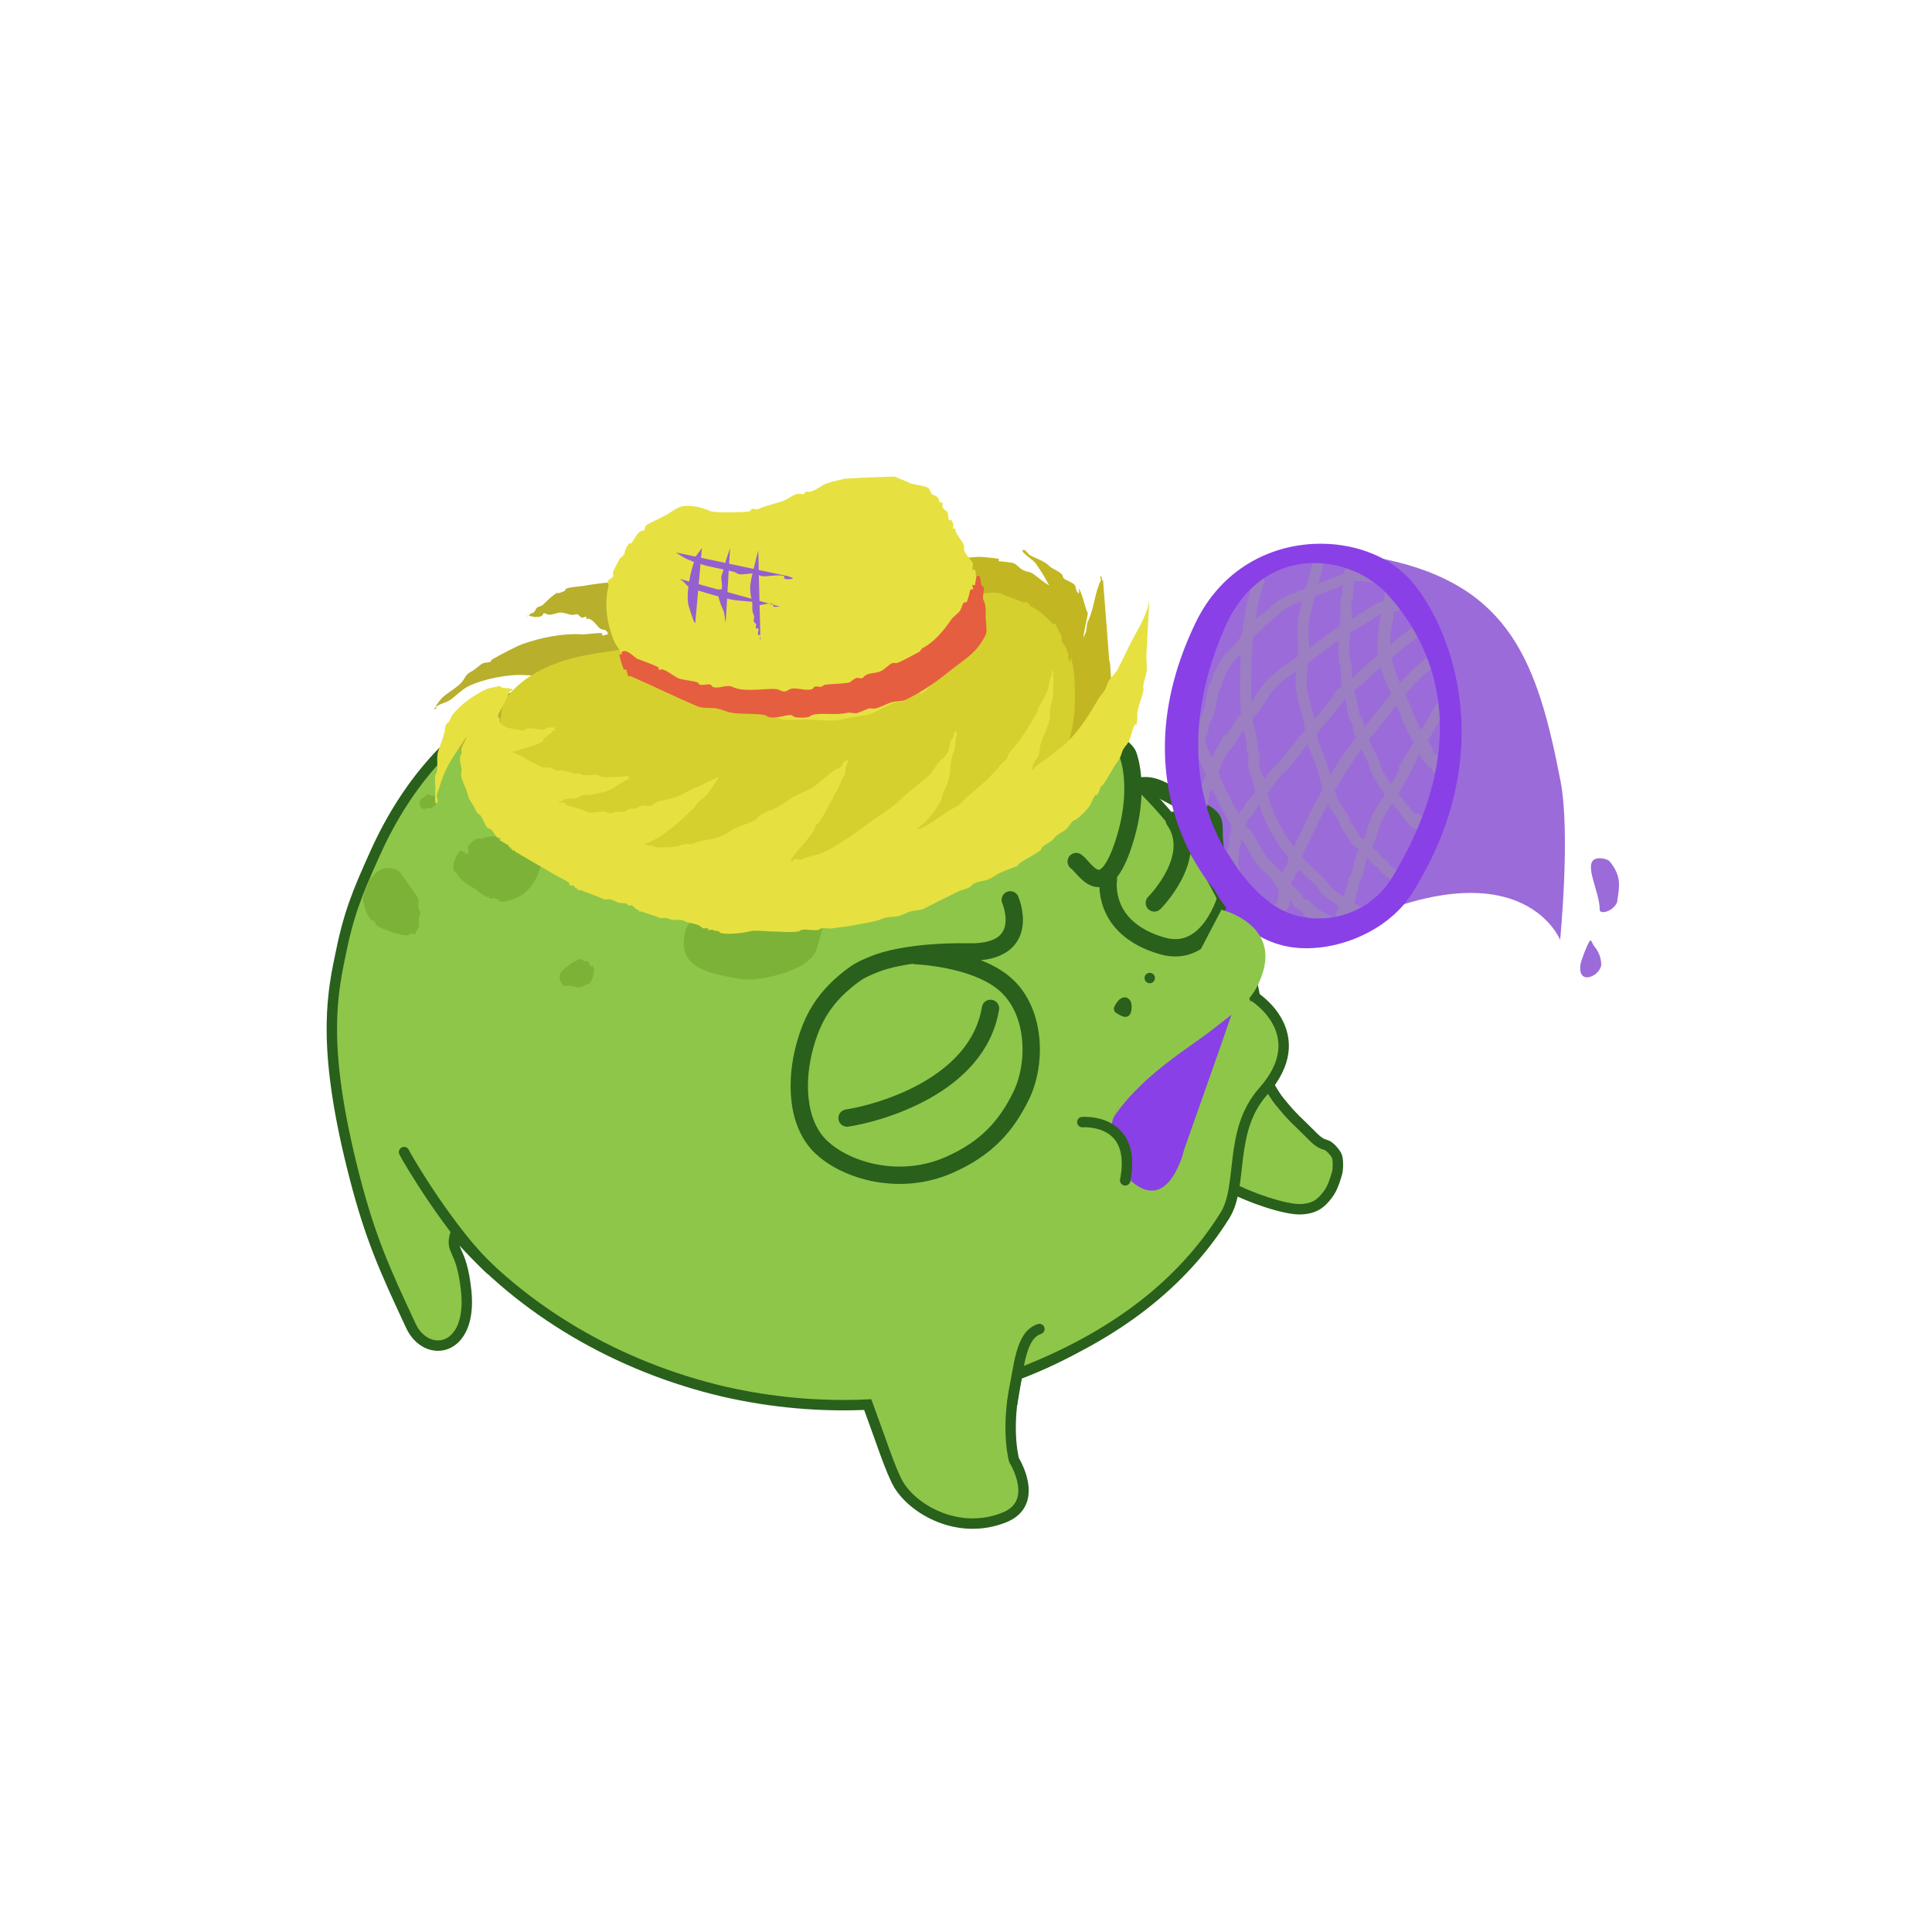 <?xml version="1.0" encoding="UTF-8" standalone="no"?>
<!-- Created with Inkscape (http://www.inkscape.org/) -->

<svg
   width="120"
   height="120"
   viewBox="0 0 120 120"
   version="1.1"
   id="svg1"
   xml:space="preserve"
   xmlns="http://www.w3.org/2000/svg"
   xmlns:svg="http://www.w3.org/2000/svg"><defs
     id="defs1" /><g
     id="g106"
     style="display:inline"
     transform="matrix(6,0,0,6,-94.993,-52.754)"><g
       id="g299"
       style="display:inline"
       transform="matrix(0.359,0,0,0.359,12.059,-6.849)"><g
         id="g222"
         style="display:inline"
         transform="matrix(0.397,-0.044,0.035,0.355,9.155,55.25)"><path
           style="display:inline;opacity:1;fill:#8246cf;fill-opacity:0.794;stroke:none;stroke-width:0.7;stroke-linecap:round;stroke-linejoin:round;stroke-miterlimit:4;stroke-dasharray:none;stroke-opacity:1"
           d="m 101.892,25.173 c 8.701,3.242 10.143,9.639 10.944,19.373 0.351,4.271 -1.154,12.738 -1.154,12.738 0,0 -2.136,-8.379 -15.955,-2.656 -12.05,4.99 -15.165,-37.402 6.165,-29.454 z"
           id="path220" /><path
           style="display:inline;opacity:1;fill:#8246cf;fill-opacity:0.794;stroke:none;stroke-width:0.575;stroke-linecap:round;stroke-linejoin:round;stroke-miterlimit:4;stroke-dasharray:none;stroke-opacity:1"
           d="m 114.737,55.22 c -0.039,0.377 0.925,0.294 1.302,-0.448 0.253,-1.187 0.563,-1.987 -0.244,-3.356 -0.11,-0.187 -0.662,-0.433 -1.015,-0.32 -0.903,0.289 0.104,2.721 -0.043,4.124 z"
           id="path221" /><path
           style="display:inline;opacity:1;fill:#8246cf;fill-opacity:0.794;stroke:none;stroke-width:0.7;stroke-linecap:round;stroke-linejoin:round;stroke-miterlimit:4;stroke-dasharray:none;stroke-opacity:1"
           d="m 113.337,58.503 c -0.129,0.342 -0.32,0.667 -0.387,1.026 -0.291,1.569 1.277,1.057 1.508,0.151 0.04,-0.571 -0.052,-1.048 -0.385,-1.613 -0.087,-0.148 -0.158,-0.578 -0.262,-0.442 -0.203,0.264 -0.316,0.586 -0.474,0.879 z"
           id="path222" /></g><g
         id="g286"
         style="display:inline;opacity:1"><path
           id="path261"
           style="display:inline;opacity:1;fill:#8ec64a;fill-opacity:1;stroke:#29601c;stroke-width:0.3;stroke-dasharray:none;stroke-opacity:1"
           d="m 45.852,53.019 c -5.562,1.365 -8.743,4.008 -9.643,8.535 -0.254,1.279 -0.356,1.898 -0.314,3.189 0.027,1.228 0.139,2.782 1.828,6.027 0.859,1.651 1.473,2.447 2.573,3.85 0.648,0.827 1.908,0.341 1.321,-1.351 -0.425,-1.225 -0.713,-0.949 -0.676,-1.545 2.379,1.738 5.432,2.697 8.591,2.698 1.397,-0.007 2.784,-0.201 4.107,-0.575 0.553,0.836 1.1,1.757 1.408,2.065 0.596,0.595 2.005,1.017 3.159,0.218 0.94,-0.651 -0.096,-1.68 -0.096,-1.68 0,0 -0.39,-0.702 -0.455,-1.958 -0.009,-0.171 -0.008,-0.324 -0.005,-0.464 2.498,-1.663 4.182,-4.034 4.732,-6.664 0.559,0.17 1.719,0.294 2.156,0.167 0.227,-0.066 0.417,-0.166 0.552,-0.393 0.155,-0.26 0.198,-0.44 0.22,-0.847 0.007,-0.126 -0.058,-0.431 -0.134,-0.508 -0.112,-0.113 -0.266,-0.218 -0.38,-0.22 -0.233,-0.004 -0.403,-0.16 -0.722,-0.346 -0.462,-0.269 -0.587,-0.373 -0.854,-0.576 -0.274,-0.208 -0.674,-0.726 -0.764,-0.715 -0.935,-5.367 -6.438,-9.348 -12.924,-9.349 -1.246,-1.14e-4 -2.485,0.149 -3.681,0.442 z"
           transform="rotate(13.082)" /><g
           id="g263"
           style="display:inline;opacity:1;stroke:#29601c;stroke-opacity:1"><path
             style="opacity:1;fill:none;fill-opacity:1;stroke:#29601c;stroke-width:0.5;stroke-linecap:round;stroke-linejoin:round;stroke-miterlimit:4;stroke-dasharray:none;stroke-opacity:1"
             d="m 39.642,69.517 c 0,0 0.663,1.536 -1.193,1.503 -1.747,-0.031 -2.604,0.307 -2.604,0.307 0,0 -0.442,0.156 -0.66,0.31 -0.931,0.661 -1.261,1.347 -1.468,2.097 -0.264,0.958 -0.259,2.215 0.471,2.909 0.73,0.694 2.27,1.141 3.686,0.52 1.091,-0.479 1.653,-1.129 2.077,-1.989 0.461,-0.934 0.436,-2.465 -0.474,-3.24 -0.877,-0.747 -2.557,-0.808 -2.557,-0.808"
             id="path262" /><path
             style="opacity:1;fill:none;fill-opacity:1;stroke:#29601c;stroke-width:0.5;stroke-linecap:round;stroke-linejoin:round;stroke-miterlimit:4;stroke-dasharray:none;stroke-opacity:1"
             d="m 34.936,75.809 c 0.913,-0.138 3.764,-0.92 4.135,-3.162"
             id="path263" /></g><g
           id="g265"><path
             style="opacity:1;fill:none;fill-opacity:1;stroke:#29601c;stroke-width:0.5;stroke-linecap:round;stroke-linejoin:round;stroke-miterlimit:4;stroke-dasharray:none;stroke-opacity:1"
             d="m 42.471,68.943 c 0,0 -0.226,1.386 1.547,1.9 1.37,0.398 1.856,-1.414 1.856,-1.414 l -0.265,-1.061 c -0.307,-1.491 0.459,-0.914 -1.547,-1.989 -1.72,-0.921 -1.591,2.563 -1.591,2.563 z"
             id="path264" /><path
             style="opacity:1;fill:none;fill-opacity:1;stroke:#29601c;stroke-width:0.5;stroke-linecap:round;stroke-linejoin:round;stroke-miterlimit:4;stroke-dasharray:none;stroke-opacity:1"
             d="m 43.796,69.606 c 0,0 1.326,-1.326 0.575,-2.386"
             id="path265" /></g><path
           style="display:inline;opacity:1;fill:#8ec64a;fill-opacity:1;stroke:#29601c;stroke-width:0.5;stroke-linecap:round;stroke-linejoin:round;stroke-miterlimit:4;stroke-dasharray:none;stroke-opacity:1"
           d="m 41.543,68.413 c 0.221,0.133 0.751,1.237 1.326,-0.398 0.575,-1.635 0.177,-2.652 0.177,-2.652 0,0 -0.088,-0.53 -1.989,-0.795"
           id="path266" /><path
           style="display:inline;opacity:1;fill:#8ec64a;fill-opacity:1;stroke:#29601c;stroke-width:0.3;stroke-linecap:round;stroke-linejoin:round;stroke-miterlimit:4;stroke-dasharray:none;stroke-opacity:1"
           d="m 46.669,72.302 c 0,0 1.737,1.077 0.265,2.74 -1.016,1.149 -0.558,2.709 -1.105,3.58 -1.019,1.624 -2.748,3.328 -5.974,4.565"
           id="path267" /><g
           id="g279"
           style="display:inline;fill:#9560ce;fill-opacity:1;stroke:none"><g
             id="g277"
             style="display:inline;opacity:1;fill:#9560ce;fill-opacity:1;stroke:none"
             transform="matrix(1.074,0,0,1.014,-3.549,-0.982)"><path
               style="opacity:1;fill:none;fill-opacity:1;stroke:#9c7ec3;stroke-width:0.3;stroke-linecap:round;stroke-linejoin:round;stroke-miterlimit:4;stroke-dasharray:none;stroke-opacity:1"
               d="m 49.365,60.148 c -0.13,0.256 -0.04,0.286 -0.088,0.575 -0.01,0.058 0.01,0.119 0,0.177 -0.005,0.032 -0.038,0.056 -0.044,0.088 -0.031,0.155 0.02,0.329 0,0.486 -0.049,0.393 -0.089,0.837 -0.044,1.237 0.007,0.06 0.039,0.116 0.044,0.177 0.02,0.215 0.002,0.45 0.044,0.663 0.018,0.091 0.066,0.175 0.088,0.265 0.022,0.089 0.055,0.387 0.088,0.486 0.021,0.062 0.069,0.114 0.088,0.177 0.026,0.086 0.016,0.18 0.044,0.265 0.017,0.05 0.067,0.084 0.088,0.133 0.024,0.056 0.023,0.12 0.044,0.177 0.073,0.195 0.192,0.379 0.265,0.575 0.021,0.057 0.02,0.121 0.044,0.177 0.197,0.443 0.51,0.813 0.795,1.193 0.018,0.024 0.25,0.346 0.265,0.354 0.088,0.044 0.044,-0.118 0.044,-0.133"
               id="path268" /><path
               style="opacity:1;fill:none;fill-opacity:1;stroke:#9c7ec3;stroke-width:0.343;stroke-linecap:round;stroke-linejoin:round;stroke-miterlimit:4;stroke-dasharray:none;stroke-opacity:1"
               d="m 50.54,60.789 c -0.172,0.182 -0.069,-0.106 -0.106,0.096 -0.024,0.131 -0.082,0.255 -0.106,0.386 -0.014,0.079 0.017,0.162 0,0.241 -0.072,0.329 -0.115,0.769 -0.053,1.109 0.059,0.323 0.177,0.666 0.317,0.964 0.253,0.538 0.385,1.106 0.74,1.591 0.154,0.211 -0.023,-0.016 0.053,0.193 0.02,0.055 0.061,0.104 0.106,0.145 0.012,0.011 0.045,-0.014 0.053,0 0.016,0.029 -0.016,0.068 0,0.096 0.005,0.009 0.094,0.038 0.106,0.048 0.051,0.047 0.011,0.145 0.106,0.145"
               id="path269" /><path
               style="opacity:1;fill:none;fill-opacity:1;stroke:#9c7ec3;stroke-width:0.3;stroke-linecap:round;stroke-linejoin:round;stroke-miterlimit:4;stroke-dasharray:none;stroke-opacity:1"
               d="m 48.481,59.927 c -0.093,0.501 -0.341,1.216 -0.398,1.724 -0.036,0.32 0.029,0.651 0,0.972 -0.028,0.303 -0.083,0.621 -0.044,0.928 0.031,0.249 0.116,0.509 0.177,0.751 0.049,0.197 0.06,0.379 0.088,0.575 0.038,0.265 0.182,0.547 0.265,0.795 0.115,0.345 0.166,0.726 0.309,1.061 0.056,0.13 0.139,0.244 0.221,0.354 0.067,0.09 0.077,0.212 0.133,0.309 0.081,0.141 0.198,0.308 0.265,0.442 0.027,0.054 0.09,0.056 0.133,0.088 0.318,0.238 -0.093,-0.049 0.133,0.177 0.023,0.023 0.065,0.021 0.088,0.044 0.023,0.023 0.021,0.065 0.044,0.088 0.01,0.01 0.031,-0.007 0.044,0 0.119,0.06 -0.002,0.02 0.044,0.088 0.071,0.107 0.178,0.134 0.265,0.221 0.01,0.01 -0.007,0.031 0,0.044 0.032,0.064 0.258,0.221 0.265,0.221"
               id="path270" /><path
               style="opacity:1;fill:none;fill-opacity:1;stroke:#9c7ec3;stroke-width:0.3;stroke-linecap:round;stroke-linejoin:round;stroke-miterlimit:4;stroke-dasharray:none;stroke-opacity:1"
               d="m 46.89,60.458 c -0.301,0.942 -0.354,1.936 -0.354,2.917 0,0.315 -0.007,0.619 0.044,0.928 0.01,0.058 -0.012,0.119 0,0.177 0.042,0.209 0.102,0.408 0.133,0.619 0,0.382 -0.019,-0.005 0.044,0.309 0.023,0.113 -0.025,0.241 0,0.354 0.03,0.136 0.105,0.261 0.133,0.398 0.192,0.96 0.453,1.495 1.061,2.254 0.202,0.252 0.462,0.456 0.663,0.707 0.033,0.041 0.051,0.095 0.088,0.133 0.105,0.105 0.439,0.351 0.575,0.442 0.027,0.018 0.065,0.021 0.088,0.044 0.023,0.023 0.021,0.065 0.044,0.088 0.021,0.021 0.068,-0.021 0.088,0 0.01,0.01 -0.01,0.034 0,0.044 0.021,0.021 0.062,-0.013 0.088,0 0.055,0.027 0.044,0.084 0.044,0"
               id="path271" /><path
               style="opacity:1;fill:none;fill-opacity:1;stroke:#9c7ec3;stroke-width:0.334;stroke-linecap:round;stroke-linejoin:round;stroke-miterlimit:4;stroke-dasharray:none;stroke-opacity:1"
               d="m 45.316,65.159 c 0.353,0.847 0.671,1.749 1.199,2.516 0.141,0.204 -0.086,-0.263 0.15,0.194 0.093,0.181 0.182,0.361 0.3,0.532 0.112,0.162 0.279,0.279 0.4,0.435 0.057,0.074 0.093,0.168 0.15,0.242 0.071,0.091 0.176,0.153 0.25,0.242 0.023,0.028 0.024,0.071 0.05,0.097 0.012,0.011 0.038,-0.011 0.05,0 0.028,0.027 0.063,0.157 0.1,0.194 0.053,0.051 0.147,0.046 0.2,0.097 0.012,0.011 -0.012,0.037 0,0.048 0.026,0.025 0.074,0.023 0.1,0.048 0.103,0.1 -0.158,-0.004 0.05,0.097 0.015,0.007 0.038,-0.011 0.05,0 0.012,0.011 -0.012,0.037 0,0.048 0.012,0.011 0.035,-0.007 0.05,0 0.035,0.017 0.368,0.212 0.4,0.242"
               id="path272" /><path
               style="opacity:1;fill:none;fill-opacity:1;stroke:#9c7ec3;stroke-width:0.3;stroke-linecap:round;stroke-linejoin:round;stroke-miterlimit:4;stroke-dasharray:none;stroke-opacity:1"
               d="m 50.16,60.325 c -0.23,0.066 -0.475,-0.049 -0.707,2e-6 -0.238,0.05 -0.737,0.275 -0.928,0.354 -0.252,0.104 -0.859,0.324 -1.061,0.486 -0.153,0.122 -0.286,0.28 -0.442,0.398 -0.026,0.02 -0.065,0.021 -0.088,0.044 -0.023,0.023 -0.023,0.063 -0.044,0.088 -0.08,0.096 -0.187,0.168 -0.265,0.265 -0.089,0.111 -0.132,0.243 -0.221,0.354 -0.108,0.134 -0.259,0.255 -0.354,0.398 -0.098,0.147 -0.209,0.363 -0.265,0.53 -0.017,0.051 -0.021,0.13 -0.044,0.177 -0.009,0.019 -0.038,0.024 -0.044,0.044 -0.07,0.209 -0.078,0.446 -0.133,0.663 -0.038,0.152 -0.134,0.294 -0.177,0.442 -0.012,0.042 0.012,0.09 0,0.133 -0.05,0.175 -0.088,0.179 -0.088,0.354"
               id="path273" /><path
               style="opacity:1;fill:none;fill-opacity:1;stroke:#9c7ec3;stroke-width:0.312;stroke-linecap:round;stroke-linejoin:round;stroke-miterlimit:4;stroke-dasharray:none;stroke-opacity:1"
               d="m 50.552,61.171 c -0.699,0.221 0.01,-0.226 -0.803,0.313 -0.251,0.166 -0.51,0.32 -0.756,0.492 -0.294,0.206 -0.565,0.455 -0.851,0.671 -0.301,0.228 -0.641,0.438 -0.898,0.716 -0.216,0.233 -0.334,0.514 -0.52,0.761 -0.039,0.051 -0.099,0.086 -0.142,0.134 -0.184,0.209 -0.29,0.447 -0.425,0.671 -0.44,0.729 0.255,-0.617 -0.331,0.492 -0.06,0.114 -0.081,0.243 -0.142,0.358 -0.072,0.137 -0.089,0.298 -0.142,0.447 -0.032,0.09 -0.114,0.145 -0.142,0.224 -0.015,0.042 0.021,0.094 0,0.134 -0.057,0.109 -0.02,0.173 -0.047,0.224 -0.01,0.019 -0.04,0.025 -0.047,0.045 -0.024,0.067 -0.02,0.492 0.047,0.492"
               id="path274" /><path
               style="opacity:1;fill:none;fill-opacity:1;stroke:#9c7ec3;stroke-width:0.307;stroke-linecap:round;stroke-linejoin:round;stroke-miterlimit:4;stroke-dasharray:none;stroke-opacity:1"
               d="m 51.438,61.654 c -0.494,0.345 -0.949,0.745 -1.39,1.148 -0.221,0.202 -0.427,0.417 -0.649,0.618 -0.087,0.079 -0.197,0.135 -0.278,0.221 -0.06,0.064 -0.087,0.15 -0.139,0.221 -0.419,0.57 -0.892,1.098 -1.298,1.678 -0.231,0.331 -0.039,0.036 -0.278,0.309 -0.25,0.285 -0.417,0.633 -0.649,0.927 -0.026,0.033 -0.07,0.053 -0.093,0.088 -0.025,0.04 -0.021,0.093 -0.046,0.132 -0.022,0.036 -0.07,0.053 -0.093,0.088 -0.056,0.086 -0.188,0.316 -0.232,0.441 -0.018,0.051 0.025,0.129 0,0.177 -0.01,0.019 -0.041,0.024 -0.046,0.044 -0.019,0.071 0.024,0.151 0,0.221 -0.029,0.084 -0.046,0.069 -0.046,0.177 0,0.078 -0.042,0.53 0.046,0.53"
               id="path275" /><path
               style="opacity:1;fill:none;fill-opacity:1;stroke:#9c7ec3;stroke-width:0.318;stroke-linecap:round;stroke-linejoin:round;stroke-miterlimit:4;stroke-dasharray:none;stroke-opacity:1"
               d="m 51.831,62.5 c -0.405,0.322 -0.565,0.426 -0.934,0.848 -0.212,0.243 -0.396,0.504 -0.59,0.759 -0.316,0.414 -0.643,0.821 -0.934,1.25 -0.365,0.539 -0.652,1.121 -0.934,1.697 -0.123,0.252 -0.231,0.503 -0.344,0.759 -0.11,0.25 -0.239,0.459 -0.295,0.714 0.096,0.124 -0.081,0.114 -0.098,0.179 -0.012,0.043 0.012,0.091 0,0.134 -0.006,0.02 -0.039,0.026 -0.049,0.045 -0.057,0.104 -0.049,0.161 -0.049,0.268 0,0.052 -0.079,0.464 -0.049,0.491 0.023,0.021 -0.229,0.179 -0.197,0.179"
               id="path276" /><path
               style="opacity:1;fill:none;fill-opacity:1;stroke:#9c7ec3;stroke-width:0.3;stroke-linecap:round;stroke-linejoin:round;stroke-miterlimit:4;stroke-dasharray:none;stroke-opacity:1"
               d="m 51.751,64.082 c -0.118,0.221 -0.231,0.444 -0.354,0.663 -1.463,2.528 0.369,-0.693 -0.84,1.591 -0.136,0.257 -0.308,0.494 -0.442,0.751 -0.116,0.223 -0.179,0.515 -0.265,0.751 -0.164,0.452 -0.01,0.009 -0.177,0.398 -0.075,0.176 -0.087,0.346 -0.133,0.53 -0.016,0.064 -0.068,0.114 -0.088,0.177 -0.027,0.082 -0.018,0.186 -0.044,0.265 -0.007,0.02 -0.038,0.024 -0.044,0.044 -0.014,0.042 0.02,0.093 0,0.133 -0.009,0.019 -0.035,0.026 -0.044,0.044 -0.013,0.027 0.02,0.112 0,0.133 -0.01,0.01 -0.034,-0.01 -0.044,0 -0.029,0.029 0.029,0.059 0,0.088 -0.01,0.01 -0.034,-0.01 -0.044,0 -0.021,0.021 0.013,0.062 0,0.088 -0.034,0.069 -0.133,0.141 -0.133,0.221"
               id="path277" /></g><path
             id="path278"
             style="display:inline;opacity:1;fill:#8940e6;fill-opacity:1;stroke:none;stroke-width:0.3;stroke-linecap:round;stroke-linejoin:round;stroke-miterlimit:4;stroke-dasharray:none;stroke-opacity:1"
             d="m 48.451,59.25 c -1.325,0.045 -2.715,0.726 -3.461,2.268 -2.273,4.698 0.529,7.691 0.529,7.691 0,0 0.576,1.201 1.857,1.59 1.281,0.389 3.082,-0.251 3.844,-1.459 2.711,-4.3 0.949,-8.045 -0.133,-9.146 C 50.471,59.566 49.482,59.215 48.451,59.25 Z m -0.113,0.555 c 0.849,-0.024 1.688,0.347 2.219,0.943 0.87,0.976 2.772,3.679 0.107,8.109 -0.636,1.057 -1.884,1.415 -2.914,1.07 -1.03,-0.345 -1.758,-1.631 -1.758,-1.631 0,0 -1.987,-2.474 -0.16,-6.639 0.566,-1.29 1.543,-1.826 2.506,-1.854 z" /><path
             id="path279"
             style="display:inline;opacity:1;fill:#8940e6;fill-opacity:1;stroke:none;stroke-width:0.292;stroke-linecap:round;stroke-linejoin:round;stroke-miterlimit:4;stroke-dasharray:none;stroke-opacity:1"
             d="m 46.267,69.479 c -0.155,0.004 -0.276,0.034 -0.276,0.034 l -2.781,5.506 c -0.012,-0.002 -0.04,-0.008 -0.04,-0.008 -1.111,0.953 -0.427,2.166 -0.427,2.166 0,0 1.069,1.687 1.795,-0.088 0.052,-0.127 0.088,-0.246 0.113,-0.358 0.258,-0.728 1.837,-5.19 2.192,-6.31 0.264,-0.834 -0.238,-0.952 -0.578,-0.943 z" /></g><path
           style="opacity:1;fill:#8ec64a;fill-opacity:1;stroke:#29601c;stroke-width:0.3;stroke-linecap:round;stroke-linejoin:round;stroke-miterlimit:4;stroke-dasharray:none;stroke-opacity:1"
           d="m 41.719,75.926 c 0,0 1.591,-0.133 1.237,1.679"
           id="path280" /><path
           style="opacity:1;fill:#8ec64a;fill-opacity:1;stroke:none;stroke-width:0.3;stroke-linecap:round;stroke-linejoin:round;stroke-miterlimit:4;stroke-dasharray:none;stroke-opacity:1"
           d="m 45.73,69.803 c 0,0 1.715,0.403 1.158,1.917 -0.267,0.724 -0.631,0.915 -1.363,1.497 -0.732,0.582 -2.166,1.386 -2.995,2.708"
           id="path281" /><path
           id="path282"
           style="display:inline;opacity:1;fill:#7cb237;fill-opacity:1;stroke:none;stroke-width:0.3;stroke-linecap:round;stroke-linejoin:round;stroke-miterlimit:4;stroke-dasharray:none;stroke-opacity:1"
           d="m 22.848,66.469 c -0.059,0.044 -0.118,0.087 -0.176,0.133 -0.133,0.106 -0.054,0.378 0.176,0.264 0.027,-0.013 0.112,0.02 0.133,0 0.01,-0.01 -0.01,-0.033 0,-0.043 0.01,-0.01 0.032,0.007 0.045,0 0.073,-0.036 0.045,-0.154 0.045,-0.221 0,-0.124 0.012,-0.039 -0.223,-0.133 z m 1.865,1.219 c -0.126,0.004 -0.241,0.024 -0.318,0.062 -0.04,0.02 -0.091,-0.014 -0.133,0 -0.109,0.036 -0.174,0.149 -0.264,0.221 0.097,0.445 -0.16,0.072 -0.221,0.133 -0.1,0.1 -0.252,0.427 -0.178,0.574 0.019,0.037 0.069,0.051 0.088,0.088 0.103,0.205 0.338,0.315 0.531,0.443 0.046,0.031 0.277,0.21 0.309,0.221 0.028,0.009 0.062,-0.013 0.088,0 0.013,0.007 -0.014,0.038 0,0.043 0.042,0.014 0.089,-0.007 0.133,0 0.388,0.065 -0.068,0.018 0.221,0.09 0.105,0.026 0.173,-0.022 0.266,-0.045 0.443,-0.111 0.699,-0.461 0.84,-0.885 0.084,-0.252 -0.13,-0.483 -0.309,-0.617 -0.072,-0.054 -0.188,-0.197 -0.266,-0.223 -0.168,-0.056 -0.509,-0.115 -0.787,-0.105 z m -3.035,0.912 c -0.198,0.011 -0.369,0.135 -0.508,0.344 -0.077,0.116 -0.018,0.077 -0.09,0.221 -0.061,0.123 -0.126,0.289 -0.088,0.441 0.037,0.148 0.107,0.373 0.221,0.486 0.023,0.023 0.065,0.022 0.088,0.045 0.027,0.027 0.038,0.098 0.09,0.133 0.14,0.093 0.723,0.304 0.883,0.264 0.032,-0.008 0.056,-0.035 0.088,-0.043 0.043,-0.011 0.102,0.031 0.133,0 0.01,-0.01 -0.007,-0.032 0,-0.045 0.026,-0.051 0.064,-0.081 0.09,-0.133 0.035,-0.07 -0.033,-0.244 0.043,-0.396 0.02,-0.04 -0.037,-0.114 -0.043,-0.133 -0.041,-0.122 0.036,-0.229 -0.045,-0.354 -0.167,-0.257 -0.354,-0.502 -0.531,-0.752 -0.117,-0.059 -0.227,-0.084 -0.33,-0.078 z m 11.129,0.248 c -0.034,7.19e-4 -0.069,0.004 -0.104,0.008 -0.251,0.028 -0.241,0.041 -0.225,0.045 -0.018,-2.13e-4 -0.065,-0.002 -0.172,-0.002 l -0.93,0.752 c -0.324,0.177 -0.71,0.268 -0.971,0.529 -0.152,0.152 -0.178,0.405 -0.178,0.619 0,0.647 0.742,0.828 1.238,0.928 0.191,0.038 0.426,0.09 0.619,0.09 0.502,0 1.528,-0.255 1.855,-0.664 0.14,-0.176 0.161,-0.364 0.221,-0.574 0.196,-0.685 0.188,-1.03 -0.441,-1.502 -0.052,-0.039 -0.167,-0.072 -0.221,-0.09 -0.229,-0.076 -0.454,-0.144 -0.693,-0.139 z m -5.551,2.381 c -0.082,6.01e-4 -0.171,0.074 -0.254,0.102 -0.103,0.088 -0.224,0.158 -0.309,0.264 -0.091,0.114 -0.041,0.334 0.088,0.398 0.053,0.026 0.121,-0.014 0.178,0 0.274,0.069 0.268,0.064 0.486,-0.045 0.029,-0.015 0.067,-0.017 0.088,-0.043 0.06,-0.075 0.144,-0.33 0.088,-0.441 -0.092,-0.184 0.004,0.047 -0.088,-0.045 -0.025,-0.025 -0.025,-0.112 -0.088,-0.133 -0.201,0 -0.003,0.02 -0.133,-0.045 -0.018,-0.009 -0.038,-0.012 -0.057,-0.012 z" /><path
           style="opacity:1;fill:none;fill-opacity:1;stroke:#29601c;stroke-width:0.3;stroke-linecap:round;stroke-linejoin:round;stroke-miterlimit:4;stroke-dasharray:none;stroke-opacity:1"
           d="m 24.652,80.176 c -1.108,-1.029 -2.362,-3.121 -2.49,-3.386"
           id="path283" /><path
           style="opacity:1;fill:none;fill-opacity:1;stroke:#29601c;stroke-width:0.3;stroke-linecap:round;stroke-linejoin:round;stroke-miterlimit:4;stroke-dasharray:none;stroke-opacity:1"
           d="m 40.482,81.892 c -0.536,0.178 -0.584,0.997 -0.784,2.15"
           id="path284" /><path
           style="opacity:1;fill:none;fill-opacity:1;stroke:#29601c;stroke-width:0.3;stroke-linecap:round;stroke-linejoin:round;stroke-miterlimit:4;stroke-dasharray:none;stroke-opacity:1"
           d="m 42.78,72.655 c 0.259,-0.453 0.229,0.102 0.177,0.088 -0.064,-0.016 -0.118,-0.059 -0.177,-0.088 z"
           id="path285" /><path
           style="opacity:1;fill:none;fill-opacity:1;stroke:#29601c;stroke-width:0.3;stroke-linecap:round;stroke-linejoin:round;stroke-miterlimit:4;stroke-dasharray:none;stroke-opacity:1"
           d="m 43.664,71.771 c 0.243,0.061 0.243,0.061 0,0 z"
           id="path286" /></g><g
         id="g298"
         style="display:inline"><g
           id="g290"><path
             style="opacity:1;fill:#c2b722;fill-opacity:1;stroke:none;stroke-width:0.3;stroke-linecap:round;stroke-linejoin:round;stroke-miterlimit:4;stroke-dasharray:none;stroke-opacity:1"
             d="m 42.375,64 c 0.062,-0.125 0.143,-0.242 0.188,-0.375 0.011,-0.033 -0.032,-1 -0.062,-1 -0.021,0 0,0.042 0,0.062 -0.062,-0.812 -0.123,-1.625 -0.188,-2.438 -0.002,-0.021 0.021,0.062 0,0.062 -0.047,0 -0.016,-0.125 -0.062,-0.125 -0.042,0 0.019,0.088 0,0.125 -0.178,0.356 -0.191,0.82 -0.375,1.188 -0.044,0.087 -0.019,0.225 -0.062,0.312 -0.021,0.042 -0.062,0.172 -0.062,0.125 0,-0.088 0.134,-0.67 0.125,-0.688 -0.084,-0.168 -0.111,-0.37 -0.188,-0.562 -0.156,-0.391 0.023,0.159 -0.125,-0.062 C 41.526,60.57 41.541,60.489 41.5,60.438 41.437,60.359 41.233,60.295 41.188,60.25 41.155,60.217 41.158,60.158 41.125,60.125 41.022,60.022 40.857,59.982 40.75,59.875 40.596,59.721 40.366,59.681 40.188,59.562 40.156,59.541 40.058,59.379 40,59.438 c -0.056,0.056 0.314,0.284 0.375,0.375 0.108,0.161 0.233,0.342 0.312,0.5 0.034,0.069 0.125,0.218 0.125,0.125 0,-0.021 -0.044,0.009 -0.062,0 C 40.598,60.361 40.455,60.22 40.312,60.125 40.149,60.016 40.203,60.102 40,60 39.915,59.958 39.835,59.855 39.75,59.812 39.695,59.785 39.316,59.754 39.312,59.75 c -0.015,-0.015 0.019,-0.053 0,-0.062 -0.047,-0.023 -0.466,-0.062 -0.562,-0.062 -0.118,0 -0.558,0.042 -0.562,0.062 -0.103,0.472 -0.279,0.963 -0.188,1.438 0.271,0.604 0.542,1.208 0.812,1.812 0.042,0.042 0.099,0.072 0.125,0.125 0.038,0.077 0.029,0.171 0.062,0.25 0.03,0.069 0.095,0.118 0.125,0.188 0.12,0.28 0.003,0.194 0.125,0.438 0.034,0.067 0.091,0.12 0.125,0.188 0.123,0.246 0.175,0.551 0.25,0.812 0.095,0.334 0.234,0.656 0.375,0.938 0.022,0.044 0.06,0.372 0.062,0.375 0.015,0.015 0.048,-0.015 0.062,0 0.015,0.015 -0.009,0.044 0,0.062 0.054,0.108 0.279,0.062 0.375,0.062 0.358,0 0.525,-0.14 0.812,-0.312 0.478,-0.287 0.64,-0.53 0.875,-1 0.067,-0.133 0.058,0.008 0.125,-0.125 0.038,-0.077 0.024,-0.173 0.062,-0.25 0.011,-0.022 0.114,-0.103 0.125,-0.125 C 42.578,64.406 42.419,64.111 42.375,64 Z"
             id="path288" /><path
             style="opacity:1;fill:#b8af2c;fill-opacity:1;stroke:none;stroke-width:0.294;stroke-linecap:round;stroke-linejoin:round;stroke-miterlimit:4;stroke-dasharray:none;stroke-opacity:1"
             d="m 31.624,61.163 c -0.405,-0.176 -0.809,-0.407 -1.225,-0.529 -0.194,-0.057 -0.515,-0.121 -0.717,-0.127 -0.062,-0.002 -0.123,0.032 -0.185,0.03 -0.154,-0.004 -0.299,-0.103 -0.461,-0.107 -0.121,-0.004 -0.262,0.019 -0.38,8.25e-4 -0.101,-0.015 -0.226,-0.065 -0.328,-0.068 -0.334,-0.01 -0.662,0.046 -0.997,0.101 -0.069,0.011 -0.403,0.034 -0.494,0.08 -0.026,0.013 -0.025,0.058 -0.052,0.069 -0.444,0.185 0.025,-0.116 -0.299,0.109 -0.135,0.094 -0.216,0.193 -0.332,0.296 -0.049,0.043 -0.137,0.038 -0.176,0.089 -0.021,0.028 -0.021,0.081 -0.104,0.138 -0.017,0.012 -0.041,0.007 -0.062,0.01 -0.017,0.023 -0.028,0.052 -0.052,0.069 -0.017,0.012 -0.065,-0.01 -0.062,0.01 0.003,0.02 0.042,-0.016 0.062,-0.01 0.091,0.027 0.278,0.07 0.38,-8.25e-4 0.024,-0.017 0.023,-0.064 0.052,-0.069 0.046,-0.007 0.087,0.032 0.133,0.039 0.116,0.017 0.253,-0.069 0.37,-0.06 0.112,0.008 0.216,0.06 0.328,0.068 0.041,0.003 0.082,-0.026 0.123,-0.02 0.058,0.009 0.086,0.082 0.143,0.098 0.04,0.012 0.09,-0.043 0.123,-0.02 0.017,0.012 -0.007,0.048 0.01,0.059 0.017,0.012 0.042,-0.016 0.062,-0.01 0.129,0.038 0.211,0.169 0.295,0.256 0.072,0.074 0.15,0.051 0.204,0.088 0.054,0.037 0.084,0.168 0.09,0.167 0.021,-0.003 0.007,-0.048 -0.01,-0.059 -0.036,-0.025 -0.149,0.055 -0.185,0.03 -0.017,-0.012 0.007,-0.048 -0.01,-0.059 -0.04,-0.028 -0.495,0.036 -0.565,0.031 -0.545,-0.041 -1.226,0.097 -1.728,0.28 -0.2,0.073 -0.688,0.335 -0.878,0.445 -0.025,0.015 -0.025,0.058 -0.052,0.069 -0.058,0.024 -0.126,0.009 -0.185,0.03 -0.118,0.043 -0.229,0.18 -0.341,0.237 -0.187,0.095 -0.169,0.153 -0.27,0.286 -0.134,0.177 -0.392,0.305 -0.56,0.454 -0.059,0.052 -0.184,0.204 -0.209,0.276 -0.006,0.019 0.022,0.043 0.01,0.059 -0.012,0.016 -0.074,0.026 -0.062,0.01 0.11,-0.146 0.325,-0.16 0.465,-0.257 0.167,-0.116 0.336,-0.298 0.507,-0.385 0.421,-0.214 1.171,-0.365 1.656,-0.329 0.06,0.004 0.507,0.006 0.522,0.097 0.006,0.039 -0.089,-0.004 -0.123,0.02 -0.082,0.057 -0.145,0.101 -0.228,0.158 -0.034,0.024 -0.089,-0.004 -0.123,0.02 -0.053,0.037 -0.175,0.136 -0.228,0.158 -0.058,0.024 -0.13,0.002 -0.185,0.03 -0.018,0.009 0.027,0.047 0.01,0.059 -0.034,0.024 -0.086,0.001 -0.123,0.02 -0.706,0.49 0.063,0.005 -0.351,0.178 -0.117,-0.018 -0.099,0.114 -0.166,0.148 -0.109,0.055 -0.201,0.041 -0.299,0.109 -0.047,0.033 -0.32,0.26 -0.332,0.296 -0.006,0.019 0.022,0.043 0.01,0.059 -0.012,0.016 -0.049,-0.006 -0.062,0.01 -0.017,0.023 -0.016,0.164 -0.033,0.187 -0.021,0.028 -0.073,0.045 -0.104,0.138 -0.02,0.062 0.004,0.282 -0.014,0.305 -0.012,0.016 -0.049,-0.006 -0.062,0.01 -0.011,0.014 0.033,0.286 0.048,0.295 0.084,0.058 0.208,-0.021 0.308,-0.05 0.255,-0.073 0.516,-0.192 0.792,-0.189 0.41,0.005 0.804,0.057 1.211,0.047 0.947,-0.023 1.846,-0.299 2.776,-0.449 0.565,-0.091 1.185,-0.038 1.737,-0.221 0.062,-0.021 0.113,-0.068 0.176,-0.089 0.097,-0.041 0.21,-0.017 0.308,-0.05 0.258,-0.085 0.53,-0.23 0.764,-0.366 0.08,-0.047 0.142,-0.122 0.228,-0.158 0.038,-0.016 0.088,8.28e-4 0.123,-0.02 0.186,-0.108 0.48,-0.42 0.602,-0.583 0.351,-0.465 0.282,-1.092 0.307,-1.626"
             id="path289" /><path
             style="opacity:1;fill:#d5d02e;fill-opacity:1;stroke:none;stroke-width:0.3;stroke-linecap:round;stroke-linejoin:round;stroke-miterlimit:4;stroke-dasharray:none;stroke-opacity:1"
             d="m 27.938,62.375 c -1.088,0.141 -2.194,0.468 -2.875,1.375 -0.058,0.078 -0.14,0.598 -0.125,0.688 0.011,0.065 0.053,0.122 0.062,0.188 0.018,0.124 -0.025,0.252 0,0.375 0.026,0.129 0.099,0.246 0.125,0.375 0.008,0.041 -0.019,0.088 0,0.125 0.026,0.053 0.099,0.072 0.125,0.125 0.019,0.037 -0.01,0.085 0,0.125 0.025,0.101 0.125,0.292 0.188,0.375 0.394,0.525 0.896,1.073 1.5,1.375 0.154,0.077 0.346,0.11 0.5,0.188 0.067,0.034 0.118,0.095 0.188,0.125 0.129,0.055 0.308,0.07 0.438,0.125 0.542,0.232 1.172,0.355 1.75,0.438 0.165,0.024 0.335,-0.021 0.5,0 0.231,0.029 0.457,0.096 0.688,0.125 0.145,0.018 0.294,-0.024 0.438,0 0.308,0.051 0.615,0.103 0.938,0.062 0.374,-0.047 0.752,-0.15 1.125,-0.188 0.124,-0.012 0.251,0.012 0.375,0 0.566,-0.057 1.125,-0.148 1.688,-0.25 0.185,-0.034 0.551,-0.065 0.75,-0.125 0.383,-0.115 0.753,-0.298 1.125,-0.438 0.813,-0.305 -0.422,0.25 0.562,-0.188 0.986,-0.438 -0.367,0.152 0.438,-0.25 0.059,-0.029 0.131,-0.029 0.188,-0.062 0.051,-0.03 0.078,-0.09 0.125,-0.125 0.142,-0.107 0.29,-0.161 0.438,-0.25 0.173,-0.104 0.311,-0.28 0.5,-0.375 0.246,-0.123 0.468,-0.273 0.688,-0.438 0.236,-0.177 0.451,-0.385 0.688,-0.562 0.017,-0.013 0.048,0.015 0.062,0 0.268,-0.268 0.375,-1.135 0.375,-1.5 0,-0.364 0.007,-0.716 -0.062,-1.062 -0.113,-0.565 -0.006,0.17 -0.125,-0.188 -0.013,-0.04 0,-0.083 0,-0.125 C 41.292,62.375 41.274,62.311 41.25,62.25 c -0.028,-0.07 -0.101,-0.116 -0.125,-0.188 -0.013,-0.04 0.01,-0.085 0,-0.125 -0.012,-0.049 -0.172,-0.352 -0.188,-0.375 -0.012,-0.017 -0.045,0.012 -0.062,0 -0.049,-0.033 -0.083,-0.083 -0.125,-0.125 -0.163,-0.163 -0.312,-0.281 -0.5,-0.375 -0.053,-0.026 -0.072,-0.099 -0.125,-0.125 -0.037,-0.019 -0.088,0.019 -0.125,0 -0.195,-0.097 -0.435,-0.155 -0.625,-0.25 -0.137,-0.069 -0.47,0 -0.625,0"
             id="path290" /></g><path
           style="opacity:1;fill:#e6e140;fill-opacity:1;stroke:none;stroke-width:0.3;stroke-linecap:round;stroke-linejoin:round;stroke-miterlimit:4;stroke-dasharray:none;stroke-opacity:1"
           d="m 28.25,62.125 c -0.242,-0.531 -0.328,-1.124 -0.188,-1.688 -0.106,-0.169 0.096,-0.162 0.125,-0.25 0.013,-0.04 -0.01,-0.085 0,-0.125 0.006,-0.025 0.177,-0.36 0.188,-0.375 0.033,-0.049 0.095,-0.074 0.125,-0.125 0.034,-0.056 0.029,-0.131 0.062,-0.188 0.188,-0.312 0.062,0 0.188,-0.188 0.08,-0.12 0.119,-0.225 0.25,-0.312 0.017,-0.012 0.048,0.015 0.062,0 0.076,-0.076 0.029,-0.14 0.125,-0.188 0.163,-0.081 0.33,-0.165 0.5,-0.25 0.149,-0.074 0.276,-0.196 0.438,-0.25 0.265,-0.088 0.673,0.024 0.875,0.125 0.095,0.048 1.014,0.037 1.125,0 0.028,-0.009 0.036,-0.049 0.062,-0.062 0.05,-0.025 0.138,0.025 0.188,0 0.215,-0.108 0.505,-0.152 0.75,-0.25 0.12,-0.048 0.249,-0.162 0.375,-0.188 0.061,-0.012 0.127,0.015 0.188,0 0.029,-0.007 0.035,-0.053 0.062,-0.062 0.04,-0.013 0.085,0.01 0.125,0 0.171,-0.043 0.335,-0.195 0.5,-0.25 0.118,-0.039 0.368,-0.099 0.5,-0.125 0.068,-0.014 1.427,-0.068 1.438,-0.062 0.135,0.067 0.293,0.115 0.438,0.188 0.079,0.04 0.393,0.072 0.5,0.125 0.084,0.042 0.087,0.149 0.125,0.188 0.041,0.041 0.144,0.039 0.188,0.125 0.026,0.051 0.025,0.088 0.062,0.125 0.015,0.015 0.048,-0.015 0.062,0 0.029,0.029 -0.019,0.088 0,0.125 0.046,0.091 0.1,0.1 0.125,0.125 0.048,0.048 0.036,0.197 0.062,0.25 0.009,0.019 0.048,-0.015 0.062,0 0.033,0.033 0.042,0.083 0.062,0.125 0.019,0.037 -0.029,0.096 0,0.125 0.015,0.015 0.048,-0.015 0.062,0 0.015,0.015 -0.007,0.043 0,0.062 0.053,0.159 0.199,0.285 0.25,0.438 0.013,0.04 -0.013,0.085 0,0.125 0.041,0.122 0.191,0.258 0.25,0.375 0.019,0.038 -0.029,0.159 0,0.188 0.015,0.015 0.053,-0.019 0.062,0 0.045,0.09 0.017,0.285 0.062,0.375 0.009,0.019 0.048,-0.015 0.062,0 0.029,0.029 -0.019,0.15 0,0.188 0.064,0.128 0.062,0.077 0.062,0.25 0,0.186 0.062,0.305 0.062,0.5 0,0.184 0.12,0.062 0.062,0.062 -0.005,0 0.006,0.176 0,0.188 -0.083,0.166 -0.138,0.313 -0.25,0.5 -0.225,0.375 -0.816,0.877 -1.188,1.125 -0.12,0.08 -0.197,0.226 -0.312,0.312 -0.218,0.164 -0.028,-0.011 -0.25,0.062 -0.136,0.045 -0.301,0.205 -0.438,0.25 -0.04,0.013 -0.085,-0.01 -0.125,0 -0.273,0.068 -0.614,0.332 -0.875,0.375 -0.236,0.039 -0.457,0.067 -0.688,0.125 -0.31,0.077 -0.746,0 -1.062,0 -0.201,0 -0.488,0.04 -0.688,0 C 32.918,64.284 32.776,64.218 32.625,64.188 32.443,64.151 32.245,64.162 32.062,64.125 31.541,64.021 32.139,64.111 31.75,64 31.622,63.838 31.455,63.973 31.312,63.938 31.267,63.926 31.229,63.896 31.188,63.875 31.125,63.854 31.065,63.825 31,63.812 30.812,63.775 30.62,63.733 30.438,63.688 30.199,63.628 29.98,63.467 29.75,63.375 29.684,63.349 29.504,63.339 29.438,63.312 29.368,63.285 29.32,63.215 29.25,63.188 c -0.039,-0.015 -0.088,0.019 -0.125,0 -0.012,-0.006 -0.049,-0.111 -0.062,-0.125 C 29.051,63.051 28.887,63.012 28.875,63 c -0.015,-0.015 0.015,-0.048 0,-0.062 -0.033,-0.033 -0.083,-0.042 -0.125,-0.062 -0.021,-0.062 -0.023,-0.135 -0.062,-0.188 -0.114,-0.152 -0.116,0.019 -0.188,-0.125 -0.009,-0.019 0,-0.042 0,-0.062 -0.083,-0.125 -0.167,-0.25 -0.25,-0.375 z"
           id="path291" /><path
           style="display:inline;opacity:1;fill:#e65e40;fill-opacity:1;stroke:none;stroke-width:0.3;stroke-linecap:round;stroke-linejoin:round;stroke-miterlimit:4;stroke-dasharray:none;stroke-opacity:1"
           d="m 28.875,62.562 c 0.208,0.083 0.424,0.15 0.625,0.25 0.019,0.009 -0.019,0.053 0,0.062 0.037,0.019 0.085,-0.013 0.125,0 0.141,0.047 0.301,0.182 0.438,0.25 0.106,0.053 0.463,0.075 0.562,0.125 0.026,0.013 0.035,0.053 0.062,0.062 0.094,0.031 0.219,-0.031 0.312,0 0.028,0.009 0.036,0.049 0.062,0.062 0.15,0.075 0.412,-0.075 0.562,0 0.305,0.153 0.823,0.062 1.188,0.062 0.139,0 0.151,0.029 0.25,0.062 0.122,0.041 0.143,-0.027 0.25,-0.062 0.172,-0.057 0.463,0.081 0.625,0 0.026,-0.013 0.036,-0.049 0.062,-0.062 0.056,-0.028 0.127,0.015 0.188,0 0.045,-0.011 0.079,-0.055 0.125,-0.062 0.083,-0.014 0.628,-0.033 0.688,-0.062 0.073,-0.036 0.115,-0.089 0.188,-0.125 0.056,-0.028 0.128,0.02 0.188,0 0.028,-0.009 0.042,-0.042 0.062,-0.062 0.042,-0.021 0.08,-0.051 0.125,-0.062 0.102,-0.025 0.212,-0.029 0.312,-0.062 0.141,-0.047 0.251,-0.209 0.375,-0.25 0.04,-0.013 0.085,0.013 0.125,0 0.16,-0.053 0.458,-0.229 0.625,-0.312 0.053,-0.026 0.072,-0.099 0.125,-0.125 0.31,-0.155 0.609,-0.507 0.812,-0.812 0.063,-0.095 0.182,-0.16 0.25,-0.25 0.056,-0.075 0.059,-0.184 0.125,-0.25 0.015,-0.015 0.048,0.015 0.062,0 0.06,-0.06 0.105,-0.355 0.125,-0.375 0.015,-0.015 0.048,0.015 0.062,0 0.042,-0.042 -0.042,-0.083 0,-0.125 0.015,-0.015 0.048,0.015 0.062,0 0.013,-0.013 0.02,-0.207 0.062,-0.25 0.109,-0.109 0.106,0.193 0.125,0.25 0.009,0.028 0.053,0.035 0.062,0.062 0.036,0.109 -0.05,0.274 0,0.375 0.078,0.157 0.062,0.309 0.062,0.5 0,0.107 0.052,0.397 0,0.5 -0.265,0.531 -0.561,0.662 -1.062,1.062 -0.434,0.347 -0.753,0.564 -1.25,0.812 -0.095,0.047 -0.272,0.037 -0.375,0.062 -0.167,0.042 -0.333,0.154 -0.5,0.188 -0.061,0.012 -0.127,-0.015 -0.188,0 -0.006,0.002 -0.285,0.116 -0.312,0.125 -0.094,0.031 -0.217,-0.024 -0.312,0 -0.311,0.078 -0.766,-0.015 -1,0.062 -0.044,0.015 -0.08,0.051 -0.125,0.062 -0.08,0.02 -0.295,0.02 -0.375,0 -0.045,-0.011 -0.078,-0.062 -0.125,-0.062 -0.156,0 -0.408,0.106 -0.625,0.062 -0.046,-0.009 -0.079,-0.055 -0.125,-0.062 C 32.252,64.136 31.934,64.169 31.625,64.125 31.488,64.105 31.329,64.028 31.188,64 c -0.176,-0.035 -0.396,0.008 -0.562,-0.062 -0.652,-0.277 -1.288,-0.591 -1.938,-0.875 -0.019,-0.008 -0.048,0.015 -0.062,0 -0.021,-0.021 -0.042,-0.167 -0.062,-0.188 -0.015,-0.015 -0.048,0.015 -0.062,0 -0.031,-0.031 -0.148,-0.414 -0.125,-0.438 0.015,-0.015 0.048,0.015 0.062,0 0.015,-0.015 -0.015,-0.048 0,-0.062 0.112,-0.112 0.311,0.092 0.438,0.188 z"
           id="path292" /><g
           id="g297"
           style="display:inline"><path
             style="opacity:1;fill:#9560ce;fill-opacity:1;stroke:none;stroke-width:0.3;stroke-linecap:round;stroke-linejoin:round;stroke-miterlimit:4;stroke-dasharray:none;stroke-opacity:1"
             d="m 30.75,59.375 c -0.062,0.083 -0.125,0.167 -0.188,0.25 0,0.021 0.009,0.044 0,0.062 -0.133,0.266 -0.292,1.061 -0.188,1.375 0.019,0.058 0.188,0.619 0.188,0.438"
             id="path293" /><path
             style="opacity:1;fill:#9560ce;fill-opacity:1;stroke:none;stroke-width:0.3;stroke-linecap:round;stroke-linejoin:round;stroke-miterlimit:4;stroke-dasharray:none;stroke-opacity:1"
             d="m 31.562,59.375 c -0.297,0.891 0.001,-0.036 -0.188,0.625 -0.018,0.063 -0.047,0.124 -0.062,0.188 -0.018,0.073 0.05,0.325 0,0.375 -0.015,0.015 -0.048,-0.015 -0.062,0 -0.11,0.11 0.092,0.558 0.125,0.625 0.028,0.056 0.062,0.449 0.062,0.312"
             id="path294" /><path
             style="opacity:1;fill:#9560ce;fill-opacity:1;stroke:none;stroke-width:0.3;stroke-linecap:round;stroke-linejoin:round;stroke-miterlimit:4;stroke-dasharray:none;stroke-opacity:1"
             d="m 32.375,59.438 c -0.042,0.167 -0.086,0.333 -0.125,0.5 -0.093,0.404 -0.157,0.56 -0.062,0.938 0.048,0.192 -0.028,0.257 0.062,0.438 0.025,0.05 -0.025,0.138 0,0.188 0.013,0.026 0.049,0.036 0.062,0.062 0.019,0.037 -0.029,0.096 0,0.125 0.015,0.015 0.048,-0.015 0.062,0 0.031,0.031 -0.031,0.156 0,0.188 0.015,0.015 0.048,-0.015 0.062,0 0.029,0.029 -0.042,0.125 0,0.125 0.021,0 0,-0.042 0,-0.062"
             id="path295" /><path
             style="opacity:1;fill:#9560ce;fill-opacity:1;stroke:none;stroke-width:0.3;stroke-linecap:round;stroke-linejoin:round;stroke-miterlimit:4;stroke-dasharray:none;stroke-opacity:1"
             d="m 30,59.5 c 0.104,0.062 0.202,0.137 0.312,0.188 0.45,0.208 0.904,0.257 1.375,0.375 0.045,0.011 0.079,0.053 0.125,0.062 0.151,0.03 0.354,-0.049 0.5,0 0.129,0.043 0.127,0.062 0.25,0.062 0.14,0 0.44,-0.061 0.562,0 0.019,0.009 -0.015,0.048 0,0.062 0.044,0.044 0.265,0.015 0.25,0 -0.033,-0.033 -0.083,-0.042 -0.125,-0.062"
             id="path296" /><path
             style="opacity:1;fill:#9560ce;fill-opacity:1;stroke:none;stroke-width:0.3;stroke-linecap:round;stroke-linejoin:round;stroke-miterlimit:4;stroke-dasharray:none;stroke-opacity:1"
             d="m 30.062,60.25 c 0.195,0.055 0.247,0.265 0.438,0.312 0.383,0.096 0.788,0.246 1.188,0.312 0.096,0.016 0.541,0.041 0.562,0.062 0.015,0.015 -0.015,0.048 0,0.062 0.094,0.094 0.469,-0.094 0.562,0 0.015,0.015 -0.015,0.048 0,0.062 0.017,0.017 0.162,0 0.188,0"
             id="path297" /></g><path
           style="display:inline;opacity:1;fill:#e6e140;fill-opacity:1;stroke:none;stroke-width:0.3;stroke-linecap:round;stroke-linejoin:round;stroke-miterlimit:4;stroke-dasharray:none;stroke-opacity:1"
           d="m 43.664,60.795 c -0.05,0.443 -0.277,0.809 -0.486,1.193 -0.143,0.263 -0.256,0.535 -0.398,0.795 -0.06,0.176 -0.222,0.285 -0.309,0.442 -0.039,0.069 -0.05,0.152 -0.088,0.221 -0.062,0.111 -0.158,0.199 -0.221,0.309 -0.279,0.489 -0.614,1.013 -1.061,1.37 -0.236,0.188 -0.456,0.363 -0.707,0.53 -0.049,0.033 -0.08,0.106 -0.133,0.133 -0.013,0.007 -0.044,-0.015 -0.044,0 0,0.138 0.081,-0.146 0.088,-0.177 0.017,-0.066 0.109,-0.173 0.133,-0.221 0.064,-0.128 0.043,-0.263 0.088,-0.398 0.084,-0.253 0.22,-0.483 0.265,-0.751 0.012,-0.073 -0.012,-0.148 0,-0.221 0.028,-0.168 0.088,-0.312 0.088,-0.486 0,-0.012 0.033,-0.696 -0.044,-0.619 -0.02,0.02 0.013,0.106 0,0.133 -0.059,0.117 -0.066,0.177 -0.088,0.309 -0.037,0.22 -0.17,0.384 -0.265,0.575 -0.126,0.253 0.027,0.028 -0.088,0.221 -0.178,0.297 -0.362,0.611 -0.575,0.884 -0.071,0.091 -0.157,0.169 -0.221,0.265 -0.026,0.039 -0.02,0.093 -0.044,0.133 -0.043,0.071 -0.125,0.112 -0.177,0.177 -0.285,0.356 -0.624,0.638 -0.972,0.928 -0.08,0.067 -0.14,0.156 -0.221,0.221 -0.137,0.11 -0.304,0.162 -0.442,0.265 -0.125,0.094 -0.598,0.442 -0.751,0.442 -0.083,0 0.118,-0.118 0.177,-0.177 0.172,-0.172 0.388,-0.435 0.486,-0.663 0.024,-0.056 0.023,-0.12 0.044,-0.177 0.053,-0.143 0.147,-0.292 0.177,-0.442 0.054,-0.268 0.028,-0.489 0.133,-0.751 0.065,-0.161 0.035,-0.325 0.088,-0.486 0.011,-0.034 0,-0.097 0,-0.133 0,-0.015 0.015,-0.044 0,-0.044 -0.015,0 0.007,0.031 0,0.044 -0.019,0.037 -0.075,0.049 -0.088,0.088 -0.009,0.028 0.009,0.06 0,0.088 -0.007,0.02 -0.029,0.029 -0.044,0.044 -0.015,0.029 -0.036,0.056 -0.044,0.088 -0.033,0.133 -0.043,0.278 -0.133,0.398 -0.062,0.082 -0.158,0.14 -0.221,0.221 -0.078,0.1 -0.136,0.215 -0.221,0.309 -0.118,0.131 -0.426,0.367 -0.575,0.486 -0.154,0.123 -0.291,0.272 -0.442,0.398 -0.195,0.163 -0.411,0.294 -0.619,0.442 -0.453,0.324 -0.92,0.681 -1.414,0.928 -0.206,0.103 -0.472,0.125 -0.663,0.221 -0.059,0.029 -0.162,-0.029 -0.221,0 -0.012,0.006 -0.054,0.079 -0.088,0.044 -0.043,-0.043 0.235,-0.344 0.354,-0.486 0.093,-0.111 0.234,-0.273 0.309,-0.398 0.024,-0.04 0.02,-0.093 0.044,-0.133 0.021,-0.036 0.062,-0.056 0.088,-0.088 0.099,-0.124 0.189,-0.309 0.265,-0.442 0.09,-0.158 0.164,-0.335 0.265,-0.486 0.065,-0.098 0.088,-0.197 0.133,-0.309 0.02,-0.049 0.072,-0.082 0.088,-0.133 0.025,-0.075 0.008,-0.192 0.044,-0.265 0.004,-0.007 0.097,-0.221 0.044,-0.221 -0.015,0 0.01,0.034 0,0.044 -0.027,0.027 -0.103,0.029 -0.133,0.088 -0.025,0.05 -0.028,0.092 -0.088,0.133 -0.055,0.037 -0.124,0.049 -0.177,0.088 -0.166,0.124 -0.324,0.268 -0.486,0.398 -0.17,0.136 -0.384,0.214 -0.575,0.309 -0.228,0.114 -0.434,0.283 -0.663,0.398 -0.496,0.248 0.334,-0.235 -0.309,0.133 -0.11,0.013 -0.14,0.128 -0.221,0.177 -0.199,0.119 -0.416,0.164 -0.619,0.265 -0.135,0.067 -0.259,0.165 -0.398,0.221 -0.192,0.077 -0.379,0.093 -0.575,0.133 -0.09,0.018 -0.176,0.066 -0.265,0.088 -0.057,0.014 -0.119,-0.012 -0.177,0 -0.128,0.026 -0.267,0.088 -0.398,0.088 -0.127,0 -0.319,0.025 -0.442,0 -0.049,-0.01 -0.061,-0.044 -0.177,-0.044 -0.08,0 -0.107,-0.044 -0.177,-0.044 -0.029,0 -0.118,0 -0.088,0 0.458,0 1.246,-0.76 1.547,-1.061 0.038,-0.038 0.051,-0.095 0.088,-0.133 0.073,-0.073 0.194,-0.15 0.265,-0.221 0.037,-0.037 0.354,-0.498 0.354,-0.53 0,-0.011 -0.071,0.046 -0.177,0.088 -0.196,0.078 -0.379,0.187 -0.575,0.265 -0.193,0.077 -0.372,0.214 -0.575,0.265 -0.129,0.032 -0.27,0.056 -0.398,0.088 -0.064,0.016 -0.113,0.07 -0.177,0.088 -0.093,0.102 -0.207,0.024 -0.309,0.044 -0.078,0.016 -0.143,0.073 -0.221,0.088 -0.043,0.009 -0.089,-0.009 -0.133,0 -0.065,0.013 -0.113,0.072 -0.177,0.088 -0.067,0.017 -0.152,-0.011 -0.221,0 -0.06,0.01 -0.116,0.044 -0.177,0.044 -0.047,0 -0.087,-0.035 -0.133,-0.044 -0.144,-0.029 -0.399,0.066 -0.53,0 -0.162,-0.081 -0.349,-0.116 -0.53,-0.177 -0.32,-0.107 0.07,0.013 -0.133,-0.088 -0.04,-0.02 -0.09,0.011 -0.133,0 -0.022,-0.005 -0.265,-0.113 -0.265,0 0,0.029 0.059,0 0.088,0 0.014,0 0.262,-0.043 0.265,-0.044 0.02,-0.007 0.024,-0.04 0.044,-0.044 0.697,-0.139 -0.354,0.158 0.354,-0.044 0.076,-0.022 0.143,-0.073 0.221,-0.088 0.058,-0.012 0.12,0.014 0.177,0 0.25,-0.062 0.485,-0.073 0.707,-0.221 0.032,-0.021 0.432,-0.276 0.442,-0.265 0.01,0.01 -0.015,0.044 0,0.044 0.01,0 -0.044,-0.088 -0.044,-0.088 -0.042,-0.042 -0.118,0 -0.177,0 -0.189,0 -0.438,0.045 -0.619,0 -0.032,-0.008 -0.056,-0.038 -0.088,-0.044 -0.141,-0.028 -0.3,0.024 -0.442,0 -0.032,-0.005 -0.056,-0.036 -0.088,-0.044 -0.042,-0.01 -0.091,0.01 -0.133,0 -0.115,-0.029 -0.237,-0.072 -0.354,-0.088 -0.058,-0.008 -0.119,0.01 -0.177,0 -0.032,-0.005 -0.059,-0.029 -0.088,-0.044 -0.044,-0.015 -0.086,-0.038 -0.133,-0.044 -0.058,-0.008 -0.119,0.01 -0.177,0 -0.022,-0.004 -0.329,-0.162 -0.354,-0.177 -0.141,-0.084 -0.263,-0.153 -0.398,-0.221 -0.067,-0.034 -0.164,-0.034 -0.133,-0.044 0.148,-0.049 0.793,-0.218 0.884,-0.309 0.023,-0.023 0.021,-0.065 0.044,-0.088 0.061,-0.061 0.154,-0.11 0.221,-0.177 -0.004,-0.088 0.065,-0.021 0.088,-0.044 0.021,-0.021 -0.021,-0.068 0,-0.088 0.01,-0.01 0.044,0.015 0.044,0 0,-0.029 -0.059,0 -0.088,0 -0.046,0 -0.138,-0.013 -0.177,0 -0.02,0.007 -0.024,0.038 -0.044,0.044 -0.163,0.054 -0.422,-0.076 -0.575,0 -0.019,0.009 -0.023,0.044 -0.044,0.044 -0.038,0 -0.457,-0.074 -0.486,-0.088 -0.094,-0.047 -0.176,-0.087 -0.221,-0.177 -0.013,-0.026 0.013,-0.062 0,-0.088 -0.025,-0.051 -0.065,-0.026 -0.044,-0.088 0.034,-0.101 0.087,-0.174 0.133,-0.265 0.028,-0.055 0.196,-0.417 0.221,-0.442 0.01,-0.01 0.034,0.01 0.044,0 0.088,-0.088 -0.232,-0.08 -0.265,-0.088 -0.047,-0.012 -0.08,-0.062 -0.133,-0.044 -0.111,0.037 -0.25,0.037 -0.354,0.088 -0.347,0.173 -0.727,0.425 -0.972,0.751 -0.04,0.053 -0.052,0.122 -0.088,0.177 -0.023,0.035 -0.07,0.051 -0.088,0.088 -0.036,0.072 -0.024,0.139 -0.044,0.221 -0.045,0.179 -0.118,0.355 -0.177,0.53 -0.07,0.209 -0.002,0.409 -0.044,0.619 -0.006,0.032 -0.038,0.056 -0.044,0.088 -0.024,0.119 0,0.275 0,0.398 0,0.179 -0.033,0.475 0.044,0.398 0.052,-0.052 -0.014,-0.149 0,-0.221 0.018,-0.091 0.063,-0.176 0.088,-0.265 0.098,-0.342 0.248,-0.637 0.442,-0.928 0.176,-0.264 0.369,-0.53 0.309,-0.53 -0.029,0 0.009,0.06 0,0.088 -0.034,0.103 -0.106,0.205 -0.133,0.309 -0.011,0.043 0.02,0.093 0,0.133 -0.071,0.142 -0.031,0.245 0,0.398 0.017,0.087 -0.017,0.178 0,0.265 0.025,0.125 0.084,0.233 0.133,0.354 0.049,0.123 0.056,0.239 0.133,0.354 0.073,0.109 0.118,0.192 0.177,0.309 0.027,0.053 0.106,0.08 0.133,0.133 0.043,0.086 0.09,0.18 0.133,0.265 0.04,0.079 0.123,0.079 0.177,0.133 0.063,0.063 0.082,0.173 0.177,0.221 0.013,0.007 0.034,-0.01 0.044,0 0.091,0.091 -0.14,-0.004 0.044,0.088 0.025,0.013 0.211,0.123 0.221,0.133 0.01,0.01 -0.01,0.034 0,0.044 0.01,0.01 0.034,-0.01 0.044,0 0.01,0.01 -0.01,0.034 0,0.044 0.01,0.01 0.034,-0.01 0.044,0 0.01,0.01 -0.01,0.034 0,0.044 0.021,0.021 0.068,-0.021 0.088,0 0.01,0.01 -0.015,0.044 0,0.044 0.015,0 0.015,-0.044 0,-0.044 -0.074,0 0.045,0.062 0.088,0.088 0.351,0.211 0.71,0.408 1.061,0.619 0.136,0.082 0.239,0.115 0.398,0.221 0.027,0.018 0.015,0.074 0.044,0.088 0.026,0.013 0.06,-0.009 0.088,0 0.04,0.013 0.051,0.07 0.088,0.088 0.013,0.007 0.034,-0.01 0.044,0 0.01,0.01 -0.01,0.034 0,0.044 0.021,0.021 0.062,-0.013 0.088,0 0.086,0.043 0.109,0.044 0.221,0.088 0.158,0.063 0.3,0.106 0.442,0.177 0.047,0.023 0.127,-0.017 0.177,0 0.086,0.029 0.149,0.052 0.221,0.088 0.073,0.036 0.191,0.007 0.265,0.044 0.019,0.009 0.024,0.038 0.044,0.044 0.028,0.009 0.06,-0.009 0.088,0 0.058,0.019 0.12,0.104 0.177,0.133 0.013,0.007 0.034,-0.01 0.044,0 0.01,0.01 -0.01,0.034 0,0.044 0.021,0.021 0.062,-0.013 0.088,0 0.147,0.073 0.343,0.105 0.486,0.177 0.065,0.032 0.18,-0.02 0.309,0.044 0.101,0.05 0.294,-0.008 0.398,0.044 0.139,0.07 0.284,0.069 0.442,0.133 0.049,0.02 0.081,0.076 0.133,0.088 0.043,0.011 0.091,-0.014 0.133,0 0.014,0.005 -0.013,0.038 0,0.044 0.035,0.018 0.097,-0.018 0.133,0 0.088,0.044 0.076,0.011 0.177,0.044 0.02,0.007 0.024,0.039 0.044,0.044 0.217,0.054 0.635,0.007 0.84,-0.044 0.183,-0.046 0.427,0 0.619,0 0.251,0 0.548,0.041 0.795,0 0.032,-0.005 0.056,-0.038 0.088,-0.044 0.156,-0.031 0.33,0.031 0.486,0 0.032,-0.006 0.056,-0.038 0.088,-0.044 0.099,-0.02 0.209,0.017 0.309,0 0.205,-0.034 0.416,-0.048 0.619,-0.088 0.217,-0.043 0.45,-0.079 0.663,-0.133 0.089,-0.022 0.176,-0.07 0.265,-0.088 0.114,-0.023 0.239,-0.021 0.354,-0.044 0.124,-0.025 0.232,-0.098 0.354,-0.133 0.128,-0.036 0.278,-0.029 0.398,-0.088 0.317,-0.158 0.65,-0.325 0.972,-0.486 0.107,-0.053 0.252,-0.071 0.354,-0.133 0.036,-0.021 0.052,-0.068 0.088,-0.088 0.171,-0.098 0.276,-0.066 0.442,-0.133 0.113,-0.045 0.202,-0.123 0.309,-0.177 0.139,-0.069 0.298,-0.119 0.442,-0.177 0.153,-0.061 0.031,-0.023 0.177,-0.133 0.065,-0.049 0.513,-0.292 0.575,-0.354 0.023,-0.023 0.021,-0.065 0.044,-0.088 0.058,-0.058 0.204,-0.128 0.265,-0.177 0.065,-0.052 0.11,-0.127 0.177,-0.177 0.079,-0.059 0.196,-0.108 0.265,-0.177 0.066,-0.066 0.11,-0.155 0.177,-0.221 0.023,-0.023 0.061,-0.026 0.088,-0.044 0.135,-0.09 0.309,-0.264 0.398,-0.398 0.054,-0.082 0.078,-0.184 0.133,-0.265 0.088,-0.133 0,0.088 0.133,-0.133 0.024,-0.04 0.023,-0.091 0.044,-0.133 0.019,-0.037 0.065,-0.054 0.088,-0.088 0.154,-0.231 0.282,-0.494 0.442,-0.707 0.068,-0.091 0.076,-0.216 0.133,-0.309 0.058,-0.097 0.132,-0.153 0.177,-0.265 0.051,-0.127 0.071,-0.275 0.133,-0.398 0.074,-0.149 0.044,0.136 0.088,-0.177 0.008,-0.058 -0.006,-0.118 0,-0.177 0.025,-0.227 0.132,-0.439 0.177,-0.663 0.012,-0.058 -0.012,-0.119 0,-0.177 0.024,-0.12 0.068,-0.233 0.088,-0.354 0.028,-0.168 -0.009,-0.359 0,-0.53 0.029,-0.545 0.059,-1.09 0.088,-1.635 z"
           id="path298" /></g></g></g></svg>
